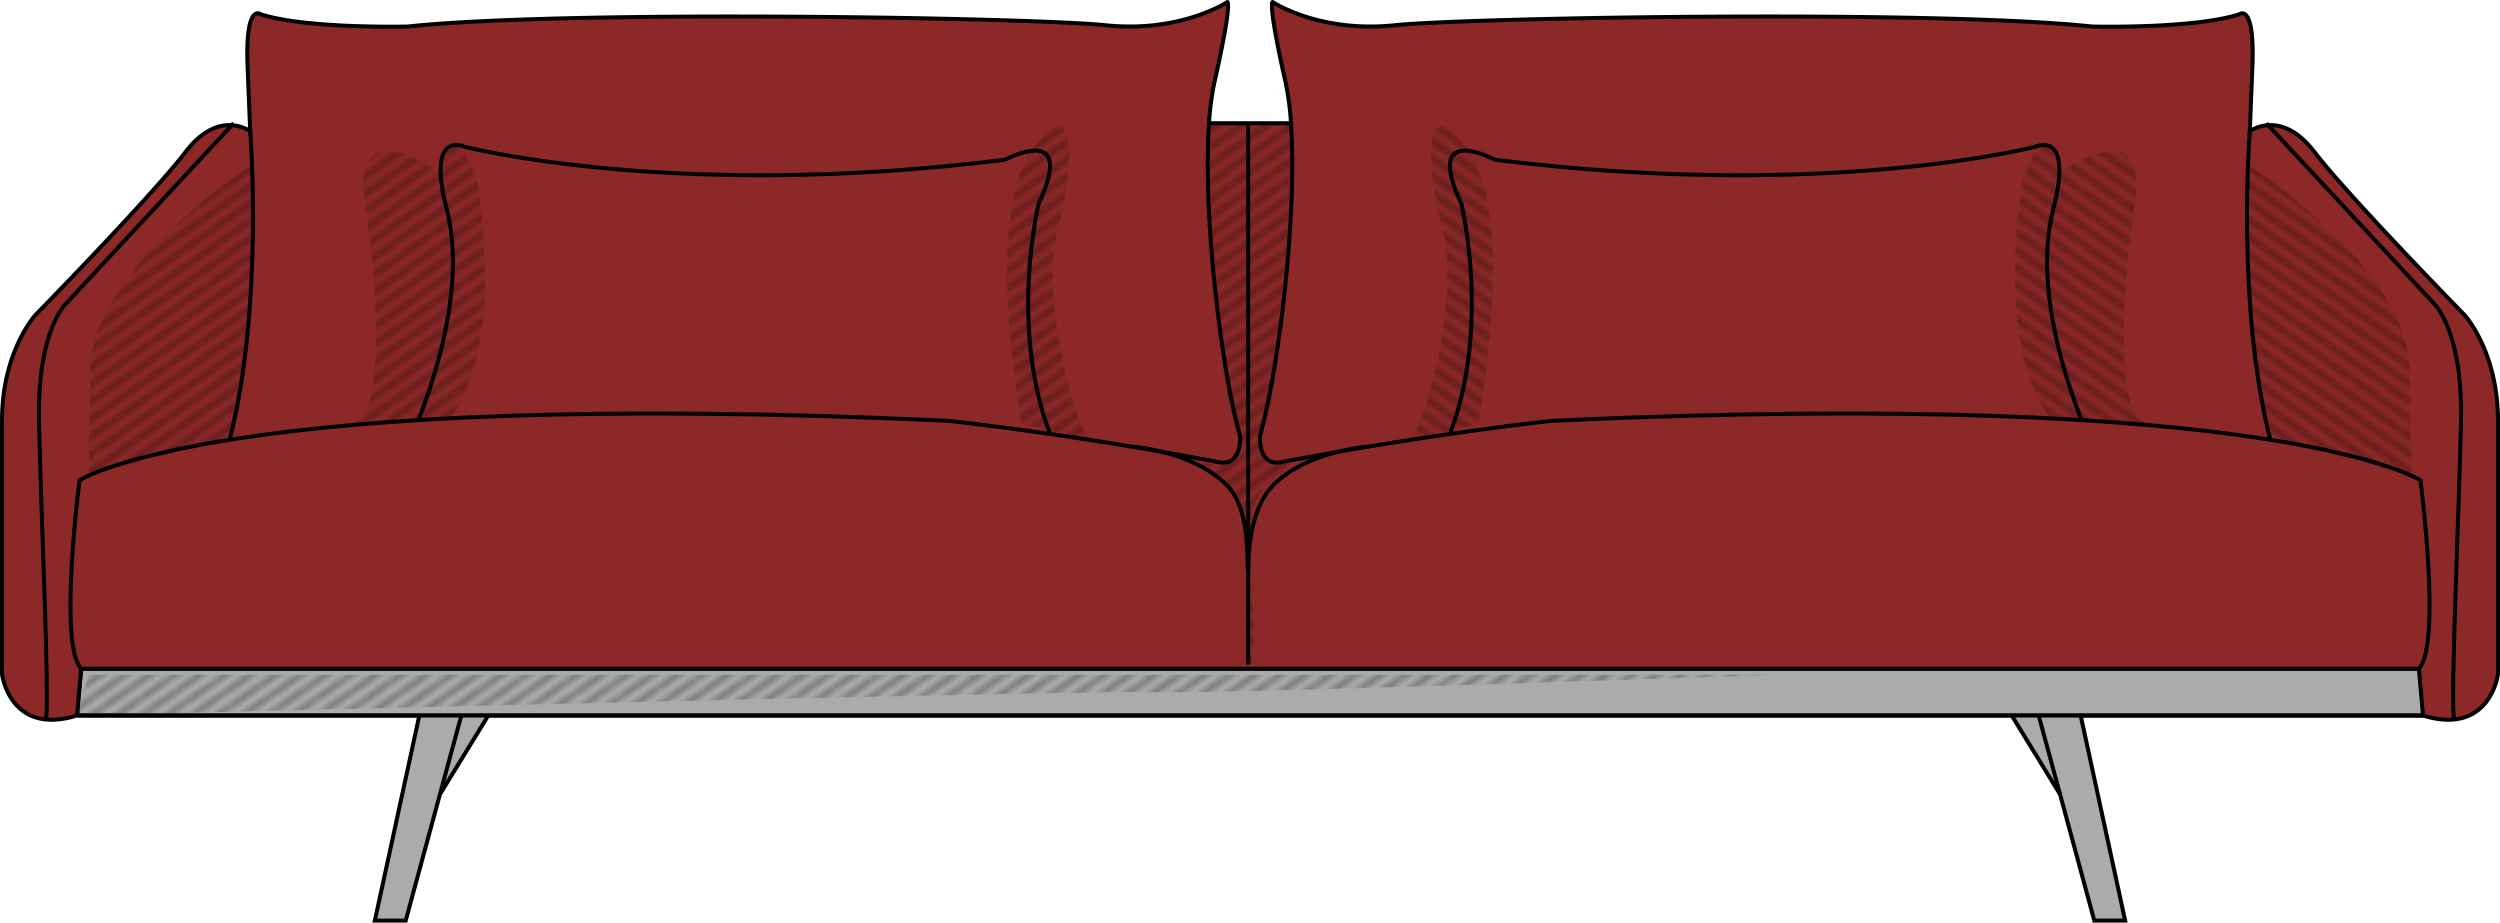 <svg id="9491ad1b-4305-4c19-982f-c8f9a45e18a9" data-name="Layer 1" xmlns="http://www.w3.org/2000/svg" xmlns:xlink="http://www.w3.org/1999/xlink" viewBox="0 0 622.739 229.814">
    <defs>
        <style>
            .\32 7017688-303b-4e7d-b67e-de6aeeb5a765,
            .\37 a67c245-5abe-43f0-98db-2ce52053bcb7,
            .a1f0c718-b04a-4803-819c-05e88b525fab {
                fill: none;
            }

            .\32 7017688-303b-4e7d-b67e-de6aeeb5a765,
            .\37 a67c245-5abe-43f0-98db-2ce52053bcb7,
            .couch2-fill,
            .f8f46e0c-f336-4b4d-941c-91699069e5fa {
                stroke: #000;
                stroke-miterlimit: 10;
            }

            .\37 a67c245-5abe-43f0-98db-2ce52053bcb7 {
                stroke-width: 0.25px;
            }

            .f8f46e0c-f336-4b4d-941c-91699069e5fa {
                fill: #ababab;
            }

            .couch2-fill {
                fill: #8c2828;
            }

            .\33 bb49afe-351b-4be5-9b24-266bd6a02787 {
                fill: url(#b82663be-156a-4a40-ae1e-86eecad41181);
            }

            .\36 54a518f-16e0-49b7-99fa-c634f7e6275b {
                fill: url(#9c346fde-c3a9-4f0b-b0a1-1566b53f3725);
            }

        </style>
        <pattern id="b82663be-156a-4a40-ae1e-86eecad41181" data-name="New Pattern Swatch 1" width="1.046" height="3.894" patternTransform="matrix(1.019, 1.466, -1.847, 1.284, 13.897, -9.006)" patternUnits="userSpaceOnUse" viewBox="0 0 1.046 3.894">
            <rect class="a1f0c718-b04a-4803-819c-05e88b525fab" width="1.046" height="3.894" />
            <line class="7a67c245-5abe-43f0-98db-2ce52053bcb7" x1="0.507" x2="0.507" y2="3.894" />
            <rect class="a1f0c718-b04a-4803-819c-05e88b525fab" y="0.639" width="1.046" height="1.801" />
        </pattern>
        <pattern id="9c346fde-c3a9-4f0b-b0a1-1566b53f3725" data-name="New Pattern Swatch 1" width="1.046" height="3.894" patternTransform="matrix(-1.019, 1.466, 1.847, 1.284, -6.819, -11.706)" patternUnits="userSpaceOnUse" viewBox="0 0 1.046 3.894">
            <rect class="a1f0c718-b04a-4803-819c-05e88b525fab" width="1.046" height="3.894" />
            <line class="7a67c245-5abe-43f0-98db-2ce52053bcb7" x1="0.507" x2="0.507" y2="3.894" />
            <rect class="a1f0c718-b04a-4803-819c-05e88b525fab" y="0.639" width="1.046" height="1.801" />
        </pattern>
    </defs>
    <title>couch2</title>
    <path class="f8f46e0c-f336-4b4d-941c-91699069e5fa" d="M932.458,574.825H348.069l1.028-11.659h583.361" transform="translate(-328.894 -396.593)" />
    <path class="couch2-fill" d="M347.616,574.96c-16.325,4.737-18.222-10.439-18.222-10.439V501.414c0-17.387,8.371-26.402,8.371-26.402s28.978-29.622,37.349-40.569,16.099-5.152,16.099-5.152l-.644-16.099c-.644-16.099,3.22-13.046,3.22-13.046,11.591,3.697,36.706,3.053,36.706,3.053,39.281-4.198,155.194-2.242,173.868-.31s30.266-5.796,30.266-5.796,1.288,0-3.22,19.963a69.022,69.022,0,0,0-1.357,10.235h20.421a68.925,68.925,0,0,0-1.357-10.235c-4.508-19.963-3.22-19.963-3.22-19.963s11.591,7.727,30.266,5.796,134.587-3.888,173.868.31c0,0,25.114.644,36.706-3.053,0,0,3.864-3.053,3.22,13.046l-.644,16.099s7.727-5.796,16.099,5.152,37.349,40.569,37.349,40.569,8.371,9.015,8.371,26.402v63.108s-1.932,15.455-18.675,10.303l-1.005-11.394-.441-.265H349.097" transform="translate(-328.894 -396.593)" />
    <polyline class="f8f46e0c-f336-4b4d-941c-91699069e5fa" points="121.619 178.232 109.589 197.86 110.181 195.679 101.06 229.314 93.373 229.314 104.453 178.232" />
    <polyline class="f8f46e0c-f336-4b4d-941c-91699069e5fa" points="501.119 178.232 513.149 197.86 513.15 197.863 521.678 229.314 529.366 229.314 518.286 178.232" />
    <path class="27017688-303b-4e7d-b67e-de6aeeb5a765" d="M590.466,504.691c-10.303-27.046-2.845-57.37-2.845-57.37,9.659-20.607-8.371-10.947-8.371-10.947-82.426,10.303-134.587-3.22-134.587-3.22s-9.659-4.508-4.508,15.455-3.864,44.433-7.084,52.804" transform="translate(-328.894 -396.593)" />
    <path class="27017688-303b-4e7d-b67e-de6aeeb5a765" d="M391.214,429.291s3.489,42.994-5.113,76.846" transform="translate(-328.894 -396.593)" />
    <path class="27017688-303b-4e7d-b67e-de6aeeb5a765" d="M387.101,427.291l-41.708,44.868s-7.235,6.508-6.783,29.255,2.612,67.709,1.758,74.395" transform="translate(-328.894 -396.593)" />
    <line class="27017688-303b-4e7d-b67e-de6aeeb5a765" x1="110.181" y1="195.679" x2="114.912" y2="178.232" />
    <line class="27017688-303b-4e7d-b67e-de6aeeb5a765" x1="20.203" y1="166.573" x2="19.175" y2="178.232" />
    <path class="3bb49afe-351b-4be5-9b24-266bd6a02787" d="M438.657,439.75s-22.74-16.646-18.837,7.834,4.005,52.584-2.129,53.966,15.415-.39,23.133-.749c0,0,13.765-13.481,7.024-58.894C447.848,441.907,442.238,423.401,438.657,439.75Z" transform="translate(-328.894 -396.593)" />
    <path class="3bb49afe-351b-4be5-9b24-266bd6a02787" d="M583.376,502.07s-9.567-51.172,2.489-67.908,10.283,5.262,6.38,20.163,3.037,44.021,7.905,51.812" transform="translate(-328.894 -396.593)" />
    <path class="3bb49afe-351b-4be5-9b24-266bd6a02787" d="M391.668,437.627s-39.993,25.511-40.323,51.466l-.329,25.955s28.168-7.878,35.084-8.912C386.101,506.137,393.565,490.868,391.668,437.627Z" transform="translate(-328.894 -396.593)" />
    <path class="3bb49afe-351b-4be5-9b24-266bd6a02787" d="M351.017,564.663l-2.948,10.162s256.949-6.464,269.012-5.829,154.002-4.332,154.002-4.332" transform="translate(-328.894 -396.593)" />
    <path class="27017688-303b-4e7d-b67e-de6aeeb5a765" d="M690.061,504.691c10.303-27.046,2.845-57.37,2.845-57.37-9.659-20.607,8.371-10.947,8.371-10.947,82.426,10.303,134.587-3.22,134.587-3.22s9.659-4.508,4.508,15.455,3.864,44.433,7.084,52.804" transform="translate(-328.894 -396.593)" />
    <path class="27017688-303b-4e7d-b67e-de6aeeb5a765" d="M932.458,574.825H348.069" transform="translate(-328.894 -396.593)" />
    <path class="27017688-303b-4e7d-b67e-de6aeeb5a765" d="M349.097,563.166c-5.742-6.138-.384-46.941-.384-46.941s35.418-23.182,216.369-14.811c0,0,20.013,2.115,47.256,6.687q1.172.197,2.362.399c5.674.967,11.636,2.039,17.778,3.217,5.831,1.119,5.322-6.44,5.322-6.44-4.678-16.541-9.334-54.797-7.747-77.987" transform="translate(-328.894 -396.593)" />
    <path class="27017688-303b-4e7d-b67e-de6aeeb5a765" d="M889.313,429.291s-3.489,42.994,5.113,76.846" transform="translate(-328.894 -396.593)" />
    <path class="27017688-303b-4e7d-b67e-de6aeeb5a765" d="M893.426,427.291,935.134,472.158s7.235,6.508,6.783,29.255-2.612,67.709-1.758,74.395" transform="translate(-328.894 -396.593)" />
    <line class="27017688-303b-4e7d-b67e-de6aeeb5a765" x1="513.15" y1="197.863" x2="507.827" y2="178.232" />
    <path class="27017688-303b-4e7d-b67e-de6aeeb5a765" d="M931.43,563.166c5.742-6.138.384-46.941.384-46.941s-35.418-23.182-216.369-14.811c0,0-30.47,3.22-67.396,10.303-5.831,1.119-5.322-6.44-5.322-6.44,4.678-16.541,9.334-54.797,7.747-77.987" transform="translate(-328.894 -396.593)" />
    <path class="654a518f-16e0-49b7-99fa-c634f7e6275b" d="M841.87,439.75s22.74-16.646,18.837,7.834-4.005,52.584,2.129,53.966-15.415-.39-23.133-.749c0,0-13.765-13.481-7.024-58.894C832.679,441.907,838.288,423.401,841.87,439.75Z" transform="translate(-328.894 -396.593)" />
    <path class="654a518f-16e0-49b7-99fa-c634f7e6275b" d="M697.151,502.07s9.567-51.172-2.489-67.908-10.283,5.262-6.38,20.163-3.037,44.021-7.905,51.812" transform="translate(-328.894 -396.593)" />
    <path class="654a518f-16e0-49b7-99fa-c634f7e6275b" d="M888.858,437.627s39.993,25.511,40.323,51.466L929.51,515.049s-28.168-7.878-35.084-8.912C894.426,506.137,886.961,490.868,888.858,437.627Z" transform="translate(-328.894 -396.593)" />
    <line class="27017688-303b-4e7d-b67e-de6aeeb5a765" x1="310.915" y1="30.698" x2="310.915" y2="165.545" />
    <path class="3bb49afe-351b-4be5-9b24-266bd6a02787" d="M640.718,562.138c1.615-16.369-3.182-32.593,1.617-41.724S661.529,509.244,661.529,509.244c-21.341,8.481-18.802-3.966-18.802-3.966,7.115-11.089,7.747-77.987,7.747-77.987H630.053s.632,66.898,7.747,77.987c0,0,2.539,12.447-18.802,3.966,0,0,13.395,2.039,18.194,11.17s1.002,25.355,2.617,41.724" transform="translate(-328.894 -396.593)" />
    <path class="27017688-303b-4e7d-b67e-de6aeeb5a765" d="M639.694,533.026" transform="translate(-328.894 -396.593)" />
    <path class="27017688-303b-4e7d-b67e-de6aeeb5a765" d="M639.694,533.026" transform="translate(-328.894 -396.593)" />
    <path class="27017688-303b-4e7d-b67e-de6aeeb5a765" d="M610.762,507.838s15.08,1,23.629,9.514c4.655,4.635,5.262,12.905,5.303,21.215" transform="translate(-328.894 -396.593)" />
    <path class="27017688-303b-4e7d-b67e-de6aeeb5a765" d="M669.764,507.838s-15.08,1-23.629,9.514c-4.655,4.635-6.262,12.905-6.303,21.215" transform="translate(-328.894 -396.593)" />
</svg>
